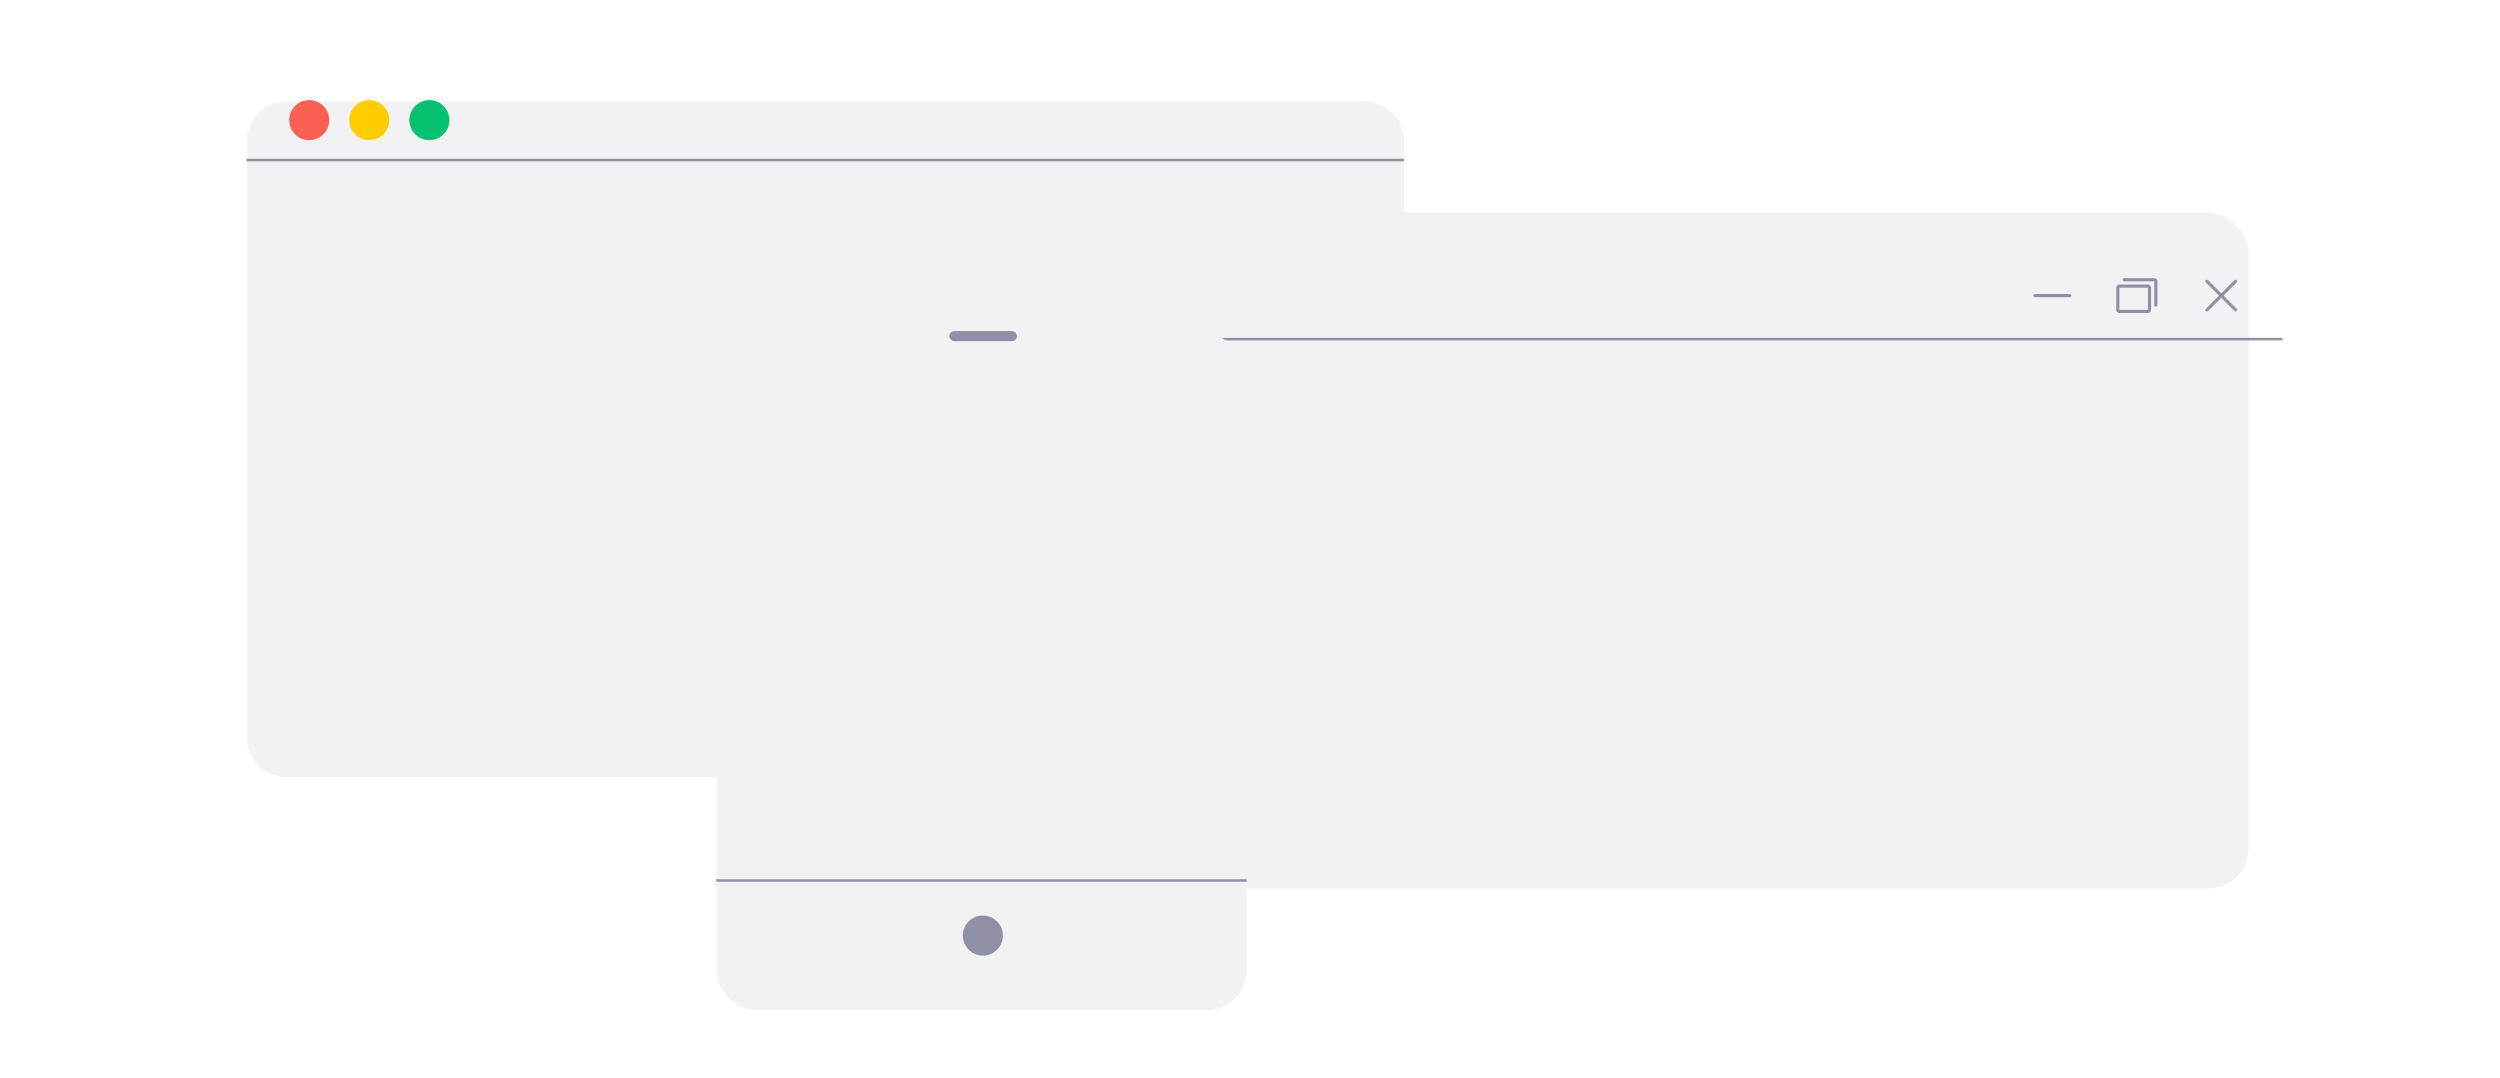 <svg width="740" height="319" viewBox="0 0 740 319" fill="none" xmlns="http://www.w3.org/2000/svg">
<g filter="url(#filter0_d_606_13432)">
<path d="M73 31.856C73 25.308 78.308 20 84.856 20H403.728C410.276 20 415.584 25.308 415.584 31.856V208.144C415.584 214.692 410.276 220 403.728 220H84.856C78.308 220 73 214.692 73 208.144V31.856Z" fill="#F2F2F5"/>
</g>
<line x1="73" y1="47.381" x2="415.584" y2="47.381" stroke="#8F90A6" stroke-width="0.741"/>
<ellipse cx="91.525" cy="35.561" rx="5.928" ry="5.928" fill="#FB6055"/>
<ellipse cx="109.308" cy="35.561" rx="5.928" ry="5.928" fill="#FFCC00"/>
<ellipse cx="127.092" cy="35.561" rx="5.928" ry="5.928" fill="#06C270"/>
<g filter="url(#filter1_d_606_13432)">
<rect x="333" y="73" width="342.584" height="200" rx="11.856" fill="#F2F2F5"/>
</g>
<line x1="333" y1="100.381" x2="675.584" y2="100.381" stroke="#8F90A6" stroke-width="0.741"/>
<path d="M662.05 91.387C662.094 91.431 662.129 91.482 662.152 91.539C662.176 91.596 662.188 91.657 662.188 91.719C662.188 91.78 662.176 91.841 662.152 91.898C662.129 91.955 662.094 92.007 662.05 92.05C662.007 92.094 661.955 92.129 661.898 92.152C661.841 92.176 661.78 92.188 661.719 92.188C661.657 92.188 661.596 92.176 661.539 92.152C661.482 92.129 661.431 92.094 661.387 92.05L657.5 88.163L653.613 92.05C653.525 92.138 653.406 92.188 653.281 92.188C653.157 92.188 653.038 92.138 652.95 92.05C652.862 91.963 652.812 91.843 652.812 91.719C652.812 91.594 652.862 91.475 652.95 91.387L656.837 87.5L652.95 83.613C652.862 83.525 652.812 83.406 652.812 83.281C652.812 83.157 652.862 83.038 652.95 82.95C653.038 82.862 653.157 82.812 653.281 82.812C653.406 82.812 653.525 82.862 653.613 82.95L657.5 86.837L661.387 82.95C661.475 82.862 661.594 82.812 661.719 82.812C661.843 82.812 661.962 82.862 662.05 82.95C662.138 83.038 662.188 83.157 662.188 83.281C662.188 83.406 662.138 83.525 662.05 83.613L658.163 87.5L662.05 91.387Z" fill="#8F90A6"/>
<path d="M635.781 84.219H627.344C627.095 84.219 626.857 84.317 626.681 84.493C626.505 84.669 626.406 84.908 626.406 85.156V91.719C626.406 91.967 626.505 92.206 626.681 92.382C626.857 92.558 627.095 92.656 627.344 92.656H635.781C636.03 92.656 636.268 92.558 636.444 92.382C636.62 92.206 636.719 91.967 636.719 91.719V85.156C636.719 84.908 636.62 84.669 636.444 84.493C636.268 84.317 636.03 84.219 635.781 84.219ZM635.781 91.719H627.344V85.156H635.781V91.719ZM638.594 83.281V90.312C638.594 90.437 638.544 90.556 638.456 90.644C638.369 90.732 638.249 90.781 638.125 90.781C638.001 90.781 637.881 90.732 637.794 90.644C637.706 90.556 637.656 90.437 637.656 90.312V83.281H628.75C628.626 83.281 628.506 83.232 628.419 83.144C628.331 83.056 628.281 82.937 628.281 82.812C628.281 82.688 628.331 82.569 628.419 82.481C628.506 82.393 628.626 82.344 628.75 82.344H637.656C637.905 82.344 638.143 82.442 638.319 82.618C638.495 82.794 638.594 83.033 638.594 83.281Z" fill="#8F90A6"/>
<path d="M613.125 87.5C613.125 87.624 613.076 87.743 612.988 87.832C612.9 87.919 612.781 87.969 612.656 87.969H602.344C602.219 87.969 602.1 87.919 602.012 87.832C601.924 87.743 601.875 87.624 601.875 87.5C601.875 87.376 601.924 87.257 602.012 87.168C602.1 87.081 602.219 87.031 602.344 87.031H612.656C612.781 87.031 612.9 87.081 612.988 87.168C613.076 87.257 613.125 87.376 613.125 87.5Z" fill="#8F90A6"/>
<g filter="url(#filter2_d_606_13432)">
<rect x="212" y="89" width="157" height="200" rx="11.856" fill="#F2F2F5"/>
</g>
<line x1="212" y1="260.63" x2="369" y2="260.63" stroke="#8F90A6" stroke-width="0.741"/>
<ellipse cx="290.928" cy="276.928" rx="5.928" ry="5.928" fill="#8F90A6"/>
<rect x="281" y="98" width="20" height="3" rx="1.5" fill="#8F90A6"/>
<defs>
<filter id="filter0_d_606_13432" x="43" y="0" width="402.584" height="260" filterUnits="userSpaceOnUse" color-interpolation-filters="sRGB">
<feFlood flood-opacity="0" result="BackgroundImageFix"/>
<feColorMatrix in="SourceAlpha" type="matrix" values="0 0 0 0 0 0 0 0 0 0 0 0 0 0 0 0 0 0 127 0" result="hardAlpha"/>
<feOffset dy="10"/>
<feGaussianBlur stdDeviation="15"/>
<feComposite in2="hardAlpha" operator="out"/>
<feColorMatrix type="matrix" values="0 0 0 0 0 0 0 0 0 0 0 0 0 0 0 0 0 0 0.15 0"/>
<feBlend mode="normal" in2="BackgroundImageFix" result="effect1_dropShadow_606_13432"/>
<feBlend mode="normal" in="SourceGraphic" in2="effect1_dropShadow_606_13432" result="shape"/>
</filter>
<filter id="filter1_d_606_13432" x="303" y="43" width="382.584" height="240" filterUnits="userSpaceOnUse" color-interpolation-filters="sRGB">
<feFlood flood-opacity="0" result="BackgroundImageFix"/>
<feColorMatrix in="SourceAlpha" type="matrix" values="0 0 0 0 0 0 0 0 0 0 0 0 0 0 0 0 0 0 127 0" result="hardAlpha"/>
<feMorphology radius="10" operator="erode" in="SourceAlpha" result="effect1_dropShadow_606_13432"/>
<feOffset dx="-10" dy="-10"/>
<feGaussianBlur stdDeviation="15"/>
<feComposite in2="hardAlpha" operator="out"/>
<feColorMatrix type="matrix" values="0 0 0 0 0 0 0 0 0 0 0 0 0 0 0 0 0 0 0.15 0"/>
<feBlend mode="normal" in2="BackgroundImageFix" result="effect1_dropShadow_606_13432"/>
<feBlend mode="normal" in="SourceGraphic" in2="effect1_dropShadow_606_13432" result="shape"/>
</filter>
<filter id="filter2_d_606_13432" x="192" y="79" width="197" height="240" filterUnits="userSpaceOnUse" color-interpolation-filters="sRGB">
<feFlood flood-opacity="0" result="BackgroundImageFix"/>
<feColorMatrix in="SourceAlpha" type="matrix" values="0 0 0 0 0 0 0 0 0 0 0 0 0 0 0 0 0 0 127 0" result="hardAlpha"/>
<feMorphology radius="10" operator="erode" in="SourceAlpha" result="effect1_dropShadow_606_13432"/>
<feOffset dy="10"/>
<feGaussianBlur stdDeviation="15"/>
<feComposite in2="hardAlpha" operator="out"/>
<feColorMatrix type="matrix" values="0 0 0 0 0 0 0 0 0 0 0 0 0 0 0 0 0 0 0.15 0"/>
<feBlend mode="normal" in2="BackgroundImageFix" result="effect1_dropShadow_606_13432"/>
<feBlend mode="normal" in="SourceGraphic" in2="effect1_dropShadow_606_13432" result="shape"/>
</filter>
</defs>
</svg>
